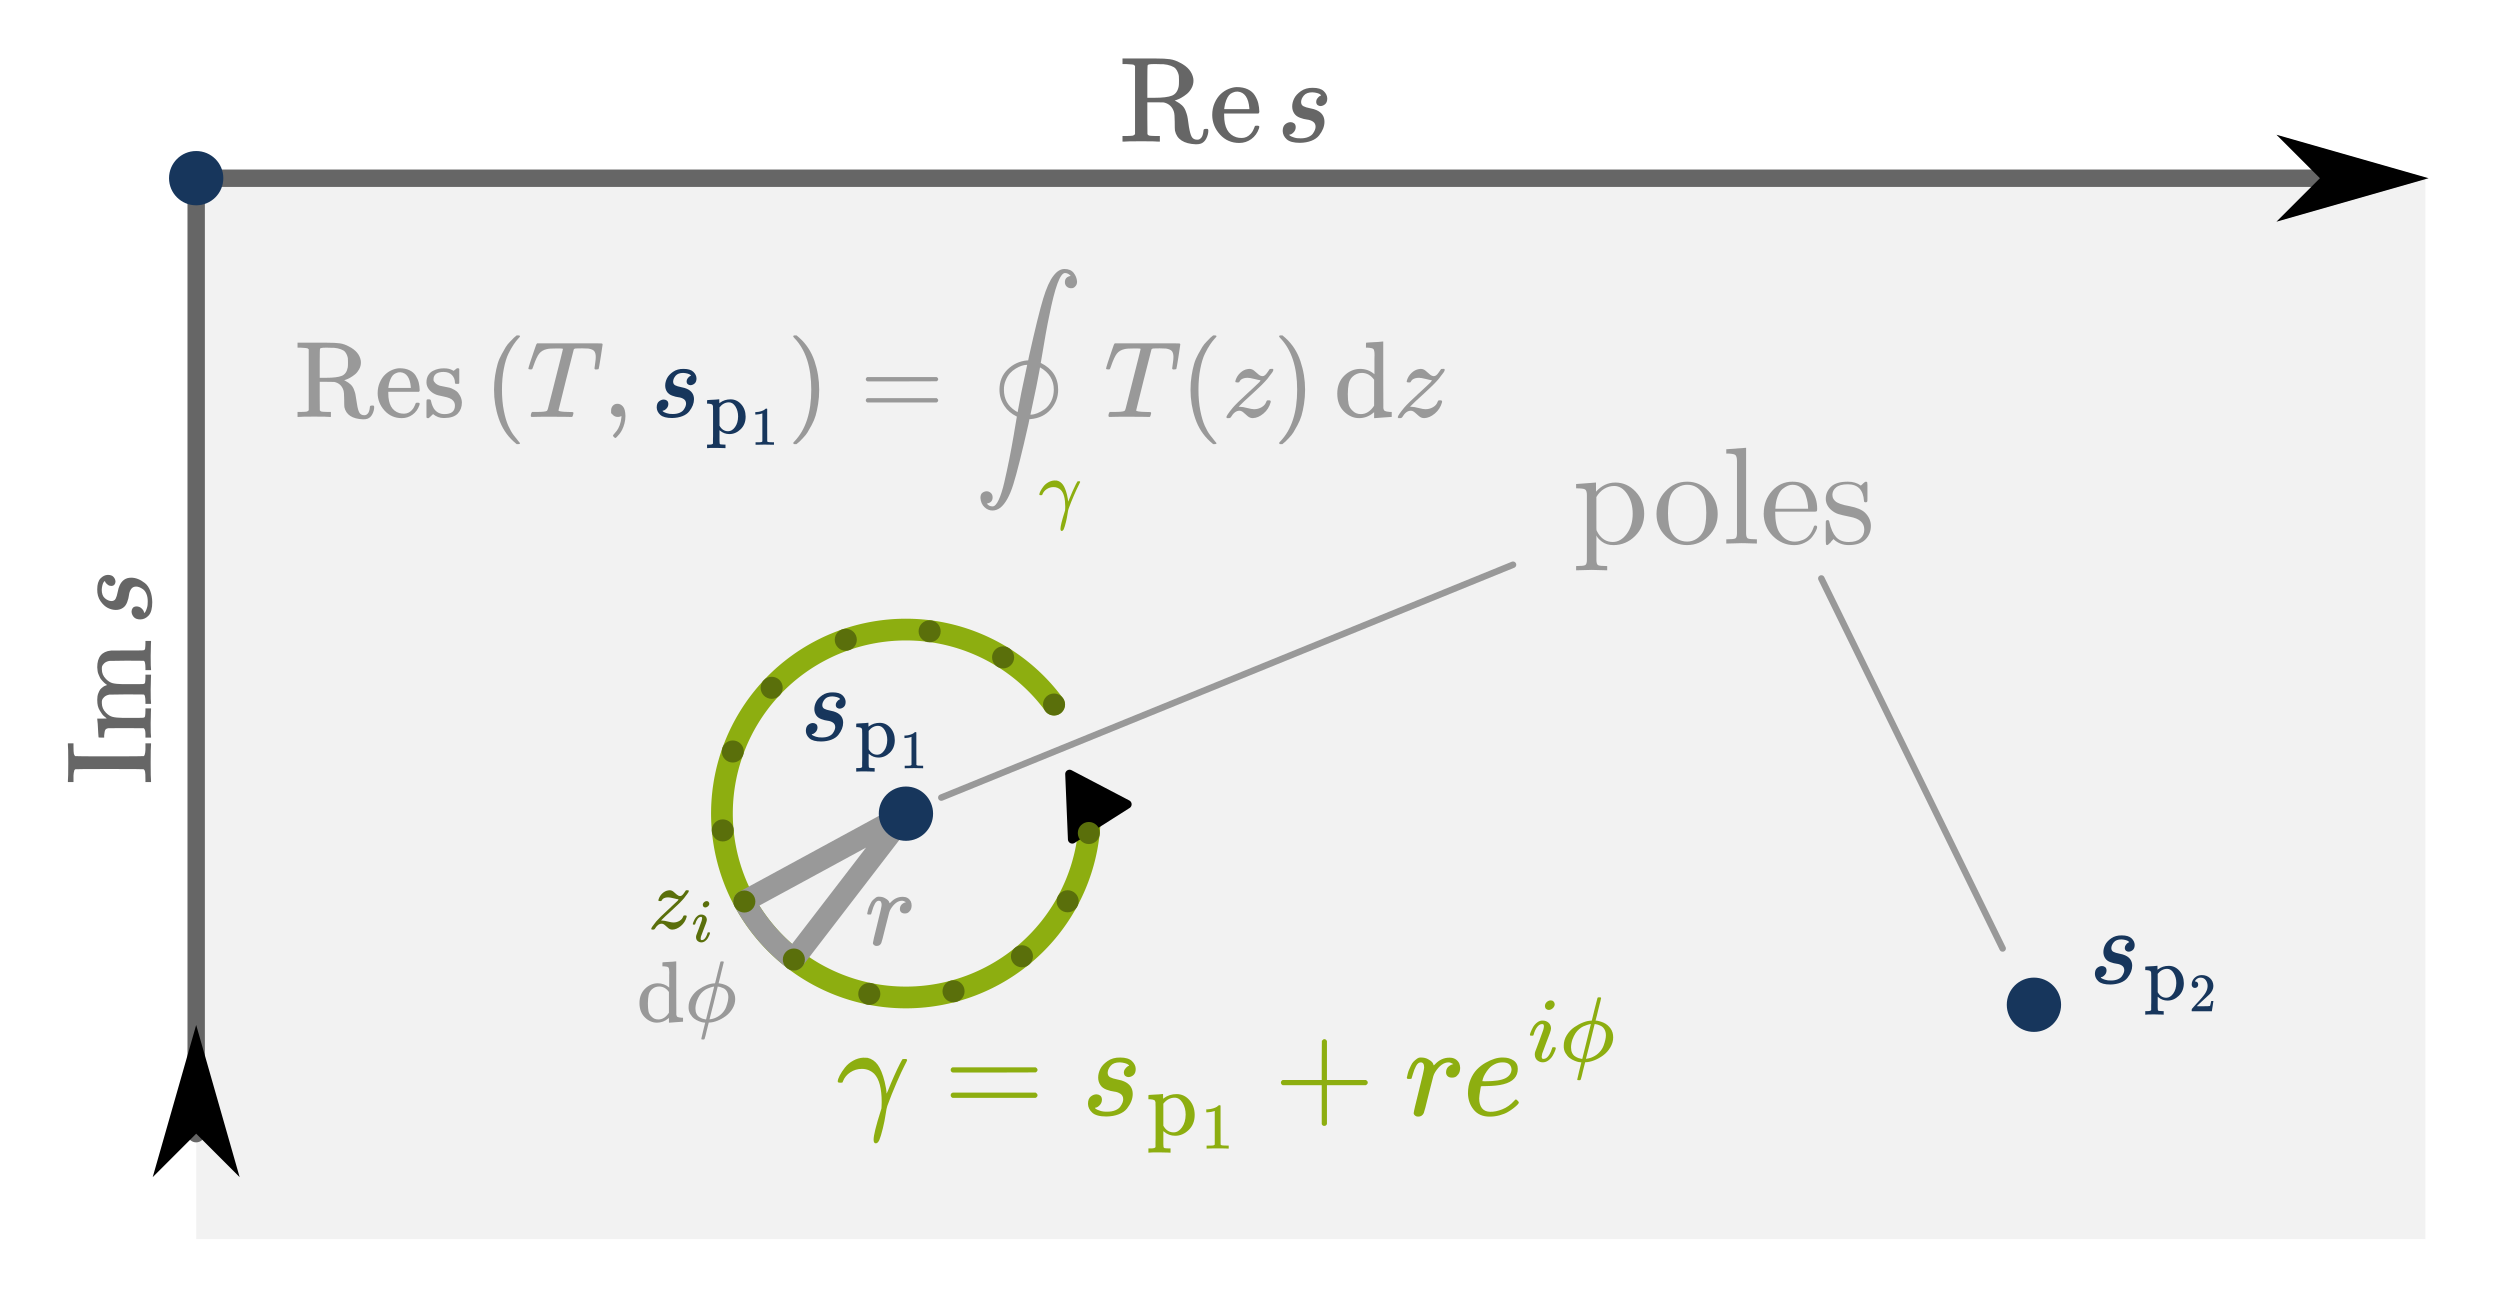 <svg width="115mm" height="60mm" version="1.1" viewBox="0 0 115 60" xmlns="http://www.w3.org/2000/svg" xmlns:xlink="http://www.w3.org/1999/xlink"><defs><marker id="g" overflow="visible" markerHeight="0.6" markerWidth="0.6" orient="auto-start-reverse" preserveAspectRatio="xMidYMid" viewBox="0 0 1 1"><path transform="scale(.5)" d="m5.77 0-8.65 5v-10z" fill="context-stroke" fill-rule="evenodd" stroke="context-stroke" stroke-width="1pt"/></marker><marker id="f" overflow="visible" markerHeight="1" markerWidth="1" orient="auto-start-reverse" preserveAspectRatio="xMidYMid" viewBox="0 0 1 1"><path transform="scale(-.5)" d="m0 0 5-5-17.5 5 17.5 5z" fill="context-stroke" fill-rule="evenodd"/></marker><marker id="ar" overflow="visible" markerHeight="1" markerWidth="1" orient="auto-start-reverse" preserveAspectRatio="xMidYMid" viewBox="0 0 1 1"><path transform="scale(-.5)" d="m0 0 5-5-17.5 5 17.5 5z" fill="context-stroke" fill-rule="evenodd"/></marker><path id="am" d="m21 287q1 3 2 8t5 22 10 31 15 33 20 30 26 22 33 9q29 0 51-12t31-22 11-20q2-6 3-6t8 7q48 52 111 52h3q48 0 72-41 8-19 8-37 0-30-13-48t-26-23-25-4q-20 0-32 11t-12 29q0 48 56 64-22 13-36 13-56 0-103-74-10-16-15-33t-34-133q-34-140-39-149-13-27-43-27-13 0-21 6t-11 12-2 10q0 13 40 172t40 177q0 39-26 39-21 0-36-28t-24-61-11-36q-2-2-16-2h-14q-6 6-6 9z"/><path id="aq" d="m328 0q-21 3-148 3t-148-3h-11v46h22q49 0 63 3t20 11q2 3 2 282 0 278-2 281-4 5-8 7t-22 5-53 2h-22v46h11q21-3 148-3t148 3h11v-46h-22q-49 0-63-3t-20-11q-2-3-2-281 0-279 2-282 4-5 8-7t22-5 53-2h22v-46z"/><path id="an" d="m41 46h14q39 0 47 14v8q0 9 0 23t0 31 1 39 0 42q0 31 0 66t-1 59v23q-3 19-14 25t-45 9h-18v23q0 23 2 23l10 1q10 1 28 2t37 2q17 1 36 2t29 3 11 1h3v-40q0-38 1-38t5 5 12 15 19 18 29 19 38 16 51 5q15 0 28-2t23-6 19-8 15-9 11-11 9-11 7-11 4-10 3-8l2-5 3 4q3 4 6 8t9 11 13 13 15 13 20 12 23 10 26 7 31 3q126 0 137-113 1-7 1-139v-86q0-38 2-45t11-10q21-3 49-3h16v-46h-8l-23 1q-24 1-51 1t-38 1q-103 0-112-3h-8v46h16q61 0 61 16 1 2 1 138-1 135-2 143-6 28-20 42t-24 17-26 2q-45 0-79-34-27-27-34-55t-8-83v-124q0-30 1-40t3-13 9-6q21-3 49-3h16v-46h-8l-24 1q-23 1-50 1t-38 1q-103 0-112-3h-8v46h16q61 0 61 16 1 2 1 138-1 135-2 143-6 28-20 42t-24 17-26 2q-45 0-79-34-27-27-34-55t-8-83v-124q0-30 1-40t3-13 9-6q21-3 49-3h16v-46h-8l-23 1q-24 1-51 1t-38 1q-103 0-112-3h-8v46z"/><path id="e" d="m131 289q0 32 16 65t56 61 97 27q62 0 90-27t29-60q0-32-17-47t-38-16q-13 0-24 8t-12 26q0 16 9 28t17 18 13 6q1 0 1 1 0 3-7 9t-25 11-39 6q-48 0-70-26t-23-53q0-25 19-35t55-17 52-15q66-29 66-96 0-28-11-56t-33-56-63-44-94-17q-77 0-109 29t-33 68q0 39 21 56t44 17q15 0 28-9t14-31q0-26-18-44t-31-18q-2-1-3-1t-1-2q1-3 8-8t31-13 55-7q36 0 62 11t38 28 17 31 5 25q0 28-21 42t-48 17-59 15-47 35q-17 25-17 58z"/><path id="ap" d="m130 622q-7 7-11 9t-16 3-43 3h-33v46h273q76 0 117-6t83-29q95-48 109-131 1-5 1-16 0-33-16-62t-38-47-45-31-39-18l-16-5q3-3 11-6 30-16 49-34t29-44 14-43 9-56 10-61q10-48 24-63t38-15h5q15 0 29 16t18 55q0 11 4 14t16 4 16-2 4-13q0-31-16-63t-44-43q-16-6-42-6-149 6-172 112-2 11-2 73t-7 83q-19 58-76 74l-10 2-66 1h-66v-131l1-131q6-10 17-12t52-3h33v-46h-11q-21 3-142 3-122 0-143-3h-11v46h33q42 1 51 3t19 12zm361-123v10q0 18-1 30t-9 31-19 31-38 22-62 13q-2 0-22 0t-36 1h-21q-45 0-49-9-3-4-3-136v-132h58q101 0 145 18t55 78q2 11 2 43z"/><path id="ao" d="m28 218q0 55 20 100t50 73 65 42 66 15q53 0 91-18t58-50 28-64 9-71q0-7-7-14h-282v-15q0-148 100-180 20-6 44-6 42 0 72 32 17 17 27 42l10 24q3 3 16 3h3q17 0 17-10 0-4-3-13-19-55-63-87t-99-32q-95 0-158 69t-64 160zm305 57q-11 128-95 136h-2q-8 0-16-1t-25-8-29-21-23-41-16-66v-7h206z"/><path id="ak" d="m376 495q0 16 0 40t1 33q0 45-10 56t-51 13h-18v23q0 23 2 23l10 1q10 1 29 2t37 2q17 1 37 2t30 3 11 1h3v-304q0-306 1-309 3-20 14-26t45-9h18v-46q-2 0-76-5t-79-6h-7v55l-8-7q-58-48-130-48-77 0-139 61t-62 165q0 100 63 163t147 64q75 0 132-49v102zm-3-153q-45 63-113 63-49 0-87-36-27-28-34-64t-8-94q0-56 7-91t35-61q30-33 78-33 71 0 122 77v239z"/><path id="al" d="m409 688q4 6 12 6h21q6-6 6-8 0-7-30-123-7-28-14-59t-12-46l-4-16q0-1 9-1t32-6 48-17q44-21 73-61t29-97-31-109-77-86-97-54-95-21h-4l-24-95q-6-23-13-55-8-32-11-38t-12-7h-6q-20 0-20 7 0 5 22 95l23 92q0 1-8 1-5 0-20 2t-45 14-54 30-45 53-19 82q0 60 33 113t81 86 97 52 88 19q5 0 6 4l30 122q31 119 31 121zm-287-538q0-34 12-59t33-38 36-18 34-8h7l93 377q-4 0-11-1t-29-8-42-16-44-29-41-46q-18-28-33-67-15-46-15-87zm378 132q0 38-16 65t-40 38-39 15-24 4h-3l-46-187-48-188q0-2 1-2 8 0 32 6t40 14q43 19 74 53t44 70 19 64 6 48z"/><path id="ai" d="m347 338q-10 0-53 11t-63 11q-20 0-34-4t-23-10-12-11-7-11l-2-4q-3-3-15-3-21 0-21 8 0 5 3 14 13 39 43 67t66 34q12 2 17 2 25 0 45-17t38-33 38-17q22 0 44 33t23 33q1 1 15 1h13q6-6 6-8 0-4-5-14t-14-21-17-22-14-19l-7-9q-43-51-136-135t-115-108l-12-12 15-1q22 0 64-11t63-11q38 0 70 19t42 50q4 9 7 11t15 2q19 0 19-10 0-5-1-9-17-62-66-103t-98-42q-26 0-46 17t-39 34-38 17q-44 0-79-60-6-8-17-8h-18q-6 6-6 9 0 15 58 86 39 45 132 130t115 108q12 16 7 16z"/><path id="aj" d="m184 600q0 24 19 42t44 19q18 0 30-12t13-30q0-23-20-42t-44-20q-15 0-28 10t-14 33zm-163-313q0 8 9 31t24 51 44 51 60 22q39 0 65-23t27-62q0-17-14-56t-40-105-42-113q-5-22-5-32 0-25 17-25 9 0 19 3t23 14 27 35 25 59q3 12 5 14t17 2q20 0 20-10 0-8-9-31t-25-51-45-50-62-22q-32 0-59 21t-28 64q0 17 5 32t43 114q38 101 44 121t7 39q0 24-17 24h-2q-30 0-55-33t-38-84q-1-1-2-3t-1-3-2-2-3-1-4 0-8 0h-14q-6 6-6 9z"/><path id="ah" d="m131 289q0 32 16 65t56 61 97 27q62 0 90-27t29-60q0-32-17-47t-38-16q-13 0-24 8t-12 26q0 16 9 28t17 18 13 6q1 0 1 1 0 3-7 9t-25 11-39 6q-48 0-70-26t-23-53q0-25 19-35t55-17 52-15q66-29 66-96 0-28-11-56t-33-56-63-44-94-17q-77 0-109 29t-33 68q0 39 21 56t44 17q15 0 28-9t14-31q0-26-18-44t-31-18q-2-1-3-1t-1-2q1-3 8-8t31-13 55-7q36 0 62 11t38 28 17 31 5 25q0 28-21 42t-48 17-59 15-47 35q-17 25-17 58z"/><path id="af" d="m36-148h14q39 0 47 14v8q0 7 0 19t0 30 1 39 0 44 0 49 0 51q0 34 0 71t0 66 0 53-1 39 0 16q-3 19-14 25t-45 9h-18v23q0 23 2 23l10 1q10 1 29 2t37 2q17 1 37 2t30 3 11 1h3v-26l1-26 8 7q59 44 138 44 81 0 138-64t58-161q0-101-65-164t-147-63q-68 0-120 44l-8 7v-141q0-27 2-33t11-11q21-3 49-3h16v-46h-8l-24 1q-23 1-50 1t-38 1q-103 0-112-3h-8v46h16zm388 366q0 74-34 129t-85 55q-71 0-123-65v-239q40-72 112-72 51 0 90 54t40 138z"/><path id="ag" d="m213 578-13-5q-14-5-40-10t-58-7h-19v46h19q47 2 87 15t56 24 28 22q2 3 12 3 9 0 17-6v-299l1-300q7-7 12-9t24-4 62-2h26v-46h-11q-21 3-159 3-136 0-157-3h-12v46h26q22 0 38 0t25 1 16 3 8 2 6 5 6 4v517z"/><path id="ae" d="m131 289q0 32 16 65t56 61 97 27q62 0 90-27t29-60q0-32-17-47t-38-16q-13 0-24 8t-12 26q0 16 9 28t17 18 13 6q1 0 1 1 0 3-7 9t-25 11-39 6q-48 0-70-26t-23-53q0-25 19-35t55-17 52-15q66-29 66-96 0-28-11-56t-33-56-63-44-94-17q-77 0-109 29t-33 68q0 39 21 56t44 17q15 0 28-9t14-31q0-26-18-44t-31-18q-2-1-3-1t-1-2q1-3 8-8t31-13 55-7q36 0 62 11t38 28 17 31 5 25q0 28-21 42t-48 17-59 15-47 35q-17 25-17 58z"/><path id="ac" d="m36-148h14q39 0 47 14v8q0 7 0 19t0 30 1 39 0 44 0 49 0 51q0 34 0 71t0 66 0 53-1 39 0 16q-3 19-14 25t-45 9h-18v23q0 23 2 23l10 1q10 1 29 2t37 2q17 1 37 2t30 3 11 1h3v-26l1-26 8 7q59 44 138 44 81 0 138-64t58-161q0-101-65-164t-147-63q-68 0-120 44l-8 7v-141q0-27 2-33t11-11q21-3 49-3h16v-46h-8l-24 1q-23 1-50 1t-38 1q-103 0-112-3h-8v46h16zm388 366q0 74-34 129t-85 55q-71 0-123-65v-239q40-72 112-72 51 0 90 54t40 138z"/><path id="ad" d="m109 429q-27 0-43 18t-16 44q0 71 53 123t132 52q91 0 152-56t62-145q0-43-20-82t-48-68-80-74q-36-31-100-92l-59-56 76-1q157 0 167 5 7 2 24 89v3h40v-3q-1-3-13-91t-15-92v-3h-371v31q0 7 6 15t30 35q29 32 50 56 9 10 34 37t34 37 29 33 28 34 23 30 21 32 15 29 13 32 7 30 3 33q0 63-34 109t-97 46q-33 0-58-17t-35-33-10-19q0-1 5-1 18 0 37-14t19-46q0-25-16-42t-45-18z"/><path id="v" d="m130 622q-7 7-11 9t-16 3-43 3h-33v46h273q76 0 117-6t83-29q95-48 109-131 1-5 1-16 0-33-16-62t-38-47-45-31-39-18l-16-5q3-3 11-6 30-16 49-34t29-44 14-43 9-56 10-61q10-48 24-63t38-15h5q15 0 29 16t18 55q0 11 4 14t16 4 16-2 4-13q0-31-16-63t-44-43q-16-6-42-6-149 6-172 112-2 11-2 73t-7 83q-19 58-76 74l-10 2-66 1h-66v-131l1-131q6-10 17-12t52-3h33v-46h-11q-21 3-142 3-122 0-143-3h-11v46h33q42 1 51 3t19 12v561zm361-123v10q0 18-1 30t-9 31-19 31-38 22-62 13q-2 0-22 0t-36 1h-21q-45 0-49-9-3-4-3-136v-132h58q101 0 145 18t55 78q2 11 2 43z"/><path id="t" d="m28 218q0 55 20 100t50 73 65 42 66 15q53 0 91-18t58-50 28-64 9-71q0-7-7-14h-282v-15q0-148 100-180 20-6 44-6 42 0 72 32 17 17 27 42l10 24q3 3 16 3h3q17 0 17-10 0-4-3-13-19-55-63-87t-99-32q-95 0-158 69t-64 160zm305 57q-11 128-95 136h-2q-8 0-16-1t-25-8-29-21-23-41-16-66v-7h206v8z"/><path id="r" d="m295 316q0 40-27 69t-78 29q-36 0-62-13-30-19-30-52-1-5 0-13t16-24 43-25q18-5 44-9t44-9 32-13q17-8 33-20t32-41 17-62q0-62-38-102t-123-41h-8q-52 0-96 36l-8-7-9-9q-6-6-12-11l-11-10h-12q-3 0-9 6v137q0 21 2 25t10 5h9q12 0 16-4t5-12 7-27 19-42q35-51 97-51 97 0 97 78 0 29-18 47-20 24-83 36t-83 23q-36 17-57 46t-21 62q0 39 17 66t43 40 50 18 44 5h11q40 0 70-15l15-8 9 7q10 9 22 17h12q3 0 9-6v-132l-6-6h-28q-6 6-6 12z"/><path id="b" d="m94 250q0 69 10 131t23 107 37 88 38 67 42 52 33 34 25 21h17q14 0 14-9 0-3-17-21t-41-53-49-86-42-138-17-193 17-192 41-139 49-86 42-53 17-21q0-9-15-9h-16l-28 24q-94 85-137 212t-43 264z"/><path id="d" d="m40 437q-19 0-19 8 0 5 16 56t34 101l17 49q5 18 13 26h558q32 0 38-1t7-9q0-6-17-114t-19-109q0-7-19-7-9 0-12 0t-6 5l-2 3q0 6 6 45t6 61q0 35-13 53t-55 25q-5 1-58 2-46 0-58-1t-18-8q-1-1-71-279t-70-283q0-12 88-14 32 0 41-1t9-9q0-5-3-14-4-18-9-21l-2-1q-3 0-7 0-5 0-52 1t-135 1q-129 0-164-2h-15q-6 6-6 9t2 18q4 13 10 19h39q80 0 95 9 1 1 2 1 5 3 10 20t40 157q17 68 28 111 70 275 70 281 0 5-29 5h-31q-67 0-88-6-45-10-70-41t-54-116q-7-22-10-26t-14-4h-3z"/><path id="y" d="m78 35t0 25 16 43 43 18q28 0 50-25t23-88q0-35-9-68t-21-57-26-41-24-27-13-9q-4 0-13 9t-9 13q0 4 11 16t25 30 26 50 16 73v12l-1-1q-2-1-5-2t-6-3-9-2-12-1q-27 0-44 17z"/><path id="ab" d="m131 289q0 32 16 65t56 61 97 27q62 0 90-27t29-60q0-32-17-47t-38-16q-13 0-24 8t-12 26q0 16 9 28t17 18 13 6q1 0 1 1 0 3-7 9t-25 11-39 6q-48 0-70-26t-23-53q0-25 19-35t55-17 52-15q66-29 66-96 0-28-11-56t-33-56-63-44-94-17q-77 0-109 29t-33 68q0 39 21 56t44 17q15 0 28-9t14-31q0-26-18-44t-31-18q-2-1-3-1t-1-2q1-3 8-8t31-13 55-7q36 0 62 11t38 28 17 31 5 25q0 28-21 42t-48 17-59 15-47 35q-17 25-17 58z"/><path id="s" d="m36-148h14q39 0 47 14v8q0 7 0 19t0 30 1 39 0 44 0 49 0 51q0 34 0 71t0 66 0 53-1 39 0 16q-3 19-14 25t-45 9h-18v23q0 23 2 23l10 1q10 1 29 2t37 2q17 1 37 2t30 3 11 1h3v-26l1-26 8 7q59 44 138 44 81 0 138-64t58-161q0-101-65-164t-147-63q-68 0-120 44l-8 7v-141q0-27 2-33t11-11q21-3 49-3h16v-46h-8l-24 1q-23 1-50 1t-38 1q-103 0-112-3h-8v46h16zm388 366q0 74-34 129t-85 55q-71 0-123-65v-239q40-72 112-72 51 0 90 54t40 138z"/><path id="x" d="m213 578-13-5q-14-5-40-10t-58-7h-19v46h19q47 2 87 15t56 24 28 22q2 3 12 3 9 0 17-6v-299l1-300q7-7 12-9t24-4 62-2h26v-46h-11q-21 3-159 3-136 0-157-3h-12v46h26q22 0 38 0t25 1 16 3 8 2 6 5 6 4v517z"/><path id="a" d="m60 749 4 1q5 0 10 0h12l28-24q94-85 137-212t43-264q0-68-10-131t-23-107-37-88-38-67-41-51-32-33-23-19q-3-3-4-4h-12q-8 0-11 0t-5 3-3 9q1 1 11 13 155 161 155 475t-155 475q-10 12-11 13 0 8 5 11z"/><path id="w" d="m56 347q0 13 14 20h637q15-8 15-20 0-11-14-19l-318-1h-318q-16 5-16 20zm0-194q0 15 16 20h636q14-10 14-20 0-13-15-20h-637q-14 7-14 20z"/><path id="z" d="m114-798q18-26 51-26h2q28 0 56 60t52 164 45 209 42 227q3 21 5 31 15 81 23 135-76 38-114 97-46 68-46 150 0 114 75 187t179 83h10l9 44q84 376 129 524t95 211q47 62 101 62 56 0 84-35t32-80q0-25-12-40t-23-19-22-3q-21 0-38 15t-17 41q0 48 53 57l-3 4q-3 3-8 7t-8 6q-15 10-33 10-67 0-145-394-26-118-78-433 160-80 160-247 0-102-69-181t-185-89h-10l-9-44q-90-399-140-558t-120-214q-34-25-72-25-40 0-73 31t-37 85q0 35 19 48t38 13q21 0 38-15t17-41q0-48-53-57zm366 1276q-20 0-45-8t-55-26-53-43-40-66-16-86q0-125 104-193l22-13 34 180 54 255h-5zm39-458q26 0 59 13t69 39 59 72 24 105q0 134-127 206 0-1-6-34t-15-78-13-67q-53-254-54-256h4z"/><path id="aa" d="m31 249q-20 0-20 9 0 17 15 46t40 61 63 53 77 23q27 0 33-1 48-11 79-54t53-131q14-60 14-85 0-4 1-4l12 27q20 51 45 107t43 91 22 39q2 1 16 1h13q6-6 6-9 0-4-21-44t-59-127-72-180q-6-16-13-65t-21-106q-16-65-27-90t-27-26q-17 0-17 28 0 50 54 220l6 19 1 18q1 10 1 31 0 157-57 217-40 38-95 38-48 0-88-26t-57-69q-2-9-4-9-2-2-16-2z"/><path id="c" d="m347 338q-10 0-53 11t-63 11q-20 0-34-4t-23-10-12-11-7-11l-2-4q-3-3-15-3-21 0-21 8 0 5 3 14 13 39 43 67t66 34q12 2 17 2 25 0 45-17t38-33 38-17q22 0 44 33t23 33q1 1 15 1h13q6-6 6-8 0-4-5-14t-14-21-17-22-14-19l-7-9q-43-51-136-135t-115-108l-12-12 15-1q22 0 64-11t63-11q38 0 70 19t42 50q4 9 7 11t15 2q19 0 19-10 0-5-1-9-17-62-66-103t-98-42q-26 0-46 17t-39 34-38 17q-44 0-79-60-6-8-17-8h-18q-6 6-6 9 0 15 58 86 39 45 132 130t115 108q12 16 7 16z"/><path id="u" d="m376 495q0 16 0 40t1 33q0 45-10 56t-51 13h-18v23q0 23 2 23l10 1q10 1 29 2t37 2q17 1 37 2t30 3 11 1h3v-304q0-306 1-309 3-20 14-26t45-9h18v-46q-2 0-76-5t-79-6h-7v55l-8-7q-58-48-130-48-77 0-139 61t-62 165q0 100 63 163t147 64q75 0 132-49v102zm-3-153q-45 63-113 63-49 0-87-36-27-28-34-64t-8-94q0-56 7-91t35-61q30-33 78-33 71 0 122 77v239z"/><path id="m" d="m31 249q-20 0-20 9 0 17 15 46t40 61 63 53 77 23q27 0 33-1 48-11 79-54t53-131q14-60 14-85 0-4 1-4l12 27q20 51 45 107t43 91 22 39q2 1 16 1h13q6-6 6-9 0-4-21-44t-59-127-72-180q-6-16-13-65t-21-106q-16-65-27-90t-27-26q-17 0-17 28 0 50 54 220l6 19 1 18q1 10 1 31 0 157-57 217-40 38-95 38-48 0-88-26t-57-69q-2-9-4-9-2-2-16-2z"/><path id="i" d="m56 347q0 13 14 20h637q15-8 15-20 0-11-14-19l-318-1h-318q-16 5-16 20zm0-194q0 15 16 20h636q14-10 14-20 0-13-15-20h-637q-14 7-14 20z"/><path id="n" d="m131 289q0 32 16 65t56 61 97 27q62 0 90-27t29-60q0-32-17-47t-38-16q-13 0-24 8t-12 26q0 16 9 28t17 18 13 6q1 0 1 1 0 3-7 9t-25 11-39 6q-48 0-70-26t-23-53q0-25 19-35t55-17 52-15q66-29 66-96 0-28-11-56t-33-56-63-44-94-17q-77 0-109 29t-33 68q0 39 21 56t44 17q15 0 28-9t14-31q0-26-18-44t-31-18q-2-1-3-1t-1-2q1-3 8-8t31-13 55-7q36 0 62 11t38 28 17 31 5 25q0 28-21 42t-48 17-59 15-47 35q-17 25-17 58z"/><path id="h" d="m36-148h14q39 0 47 14v8q0 7 0 19t0 30 1 39 0 44 0 49 0 51q0 34 0 71t0 66 0 53-1 39 0 16q-3 19-14 25t-45 9h-18v23q0 23 2 23l10 1q10 1 29 2t37 2q17 1 37 2t30 3 11 1h3v-26l1-26 8 7q59 44 138 44 81 0 138-64t58-161q0-101-65-164t-147-63q-68 0-120 44l-8 7v-141q0-27 2-33t11-11q21-3 49-3h16v-46h-8l-24 1q-23 1-50 1t-38 1q-103 0-112-3h-8v46h16zm388 366q0 74-34 129t-85 55q-71 0-123-65v-239q40-72 112-72 51 0 90 54t40 138z"/><path id="j" d="m213 578-13-5q-14-5-40-10t-58-7h-19v46h19q47 2 87 15t56 24 28 22q2 3 12 3 9 0 17-6v-299l1-300q7-7 12-9t24-4 62-2h26v-46h-11q-21 3-159 3-136 0-157-3h-12v46h26q22 0 38 0t25 1 16 3 8 2 6 5 6 4v517z"/><path id="k" d="m56 237t0 13 14 20h299v150l1 150q10 13 19 13 13 0 20-15v-298h298q15-8 15-20t-15-20h-298v-298q-8-14-18-14h-4q-12 0-18 14v298h-299q-14 7-14 20z"/><path id="o" d="m21 287q1 3 2 8t5 22 10 31 15 33 20 30 26 22 33 9q29 0 51-12t31-22 11-20q2-6 3-6t8 7q48 52 111 52h3q48 0 72-41 8-19 8-37 0-30-13-48t-26-23-25-4q-20 0-32 11t-12 29q0 48 56 64-22 13-36 13-56 0-103-74-10-16-15-33t-34-133q-34-140-39-149-13-27-43-27-13 0-21 6t-11 12-2 10q0 13 40 172t40 177q0 39-26 39-21 0-36-28t-24-61-11-36q-2-2-16-2h-14q-6 6-6 9z"/><path id="q" d="m39 168q0 57 19 104t49 78 67 52 70 31 63 9h3q45 0 78-22t33-65q0-90-111-118-49-13-134-14-37 0-38-2 0-2-6-35t-7-58q0-47 21-74t63-28 93 19 92 66q9 10 12 10 4 0 13-9t10-14-9-16-30-27-46-31-63-25-76-10q-79 0-122 53t-44 126zm334 185q-6 52-68 52-33 0-61-14t-45-34-29-41-16-36-5-19q0-1 20-1 113 0 158 24t46 69z"/><path id="p" d="m184 600q0 24 19 42t44 19q18 0 30-12t13-30q0-23-20-42t-44-20q-15 0-28 10t-14 33zm-163-313q0 8 9 31t24 51 44 51 60 22q39 0 65-23t27-62q0-17-14-56t-40-105-42-113q-5-22-5-32 0-25 17-25 9 0 19 3t23 14 27 35 25 59q3 12 5 14t17 2q20 0 20-10 0-8-9-31t-25-51-45-50-62-22q-32 0-59 21t-28 64q0 17 5 32t43 114q38 101 44 121t7 39q0 24-17 24h-2q-30 0-55-33t-38-84q-1-1-2-3t-1-3-2-2-3-1-4 0-8 0h-14q-6 6-6 9z"/><path id="l" d="m409 688q4 6 12 6h21q6-6 6-8 0-7-30-123-7-28-14-59t-12-46l-4-16q0-1 9-1t32-6 48-17q44-21 73-61t29-97-31-109-77-86-97-54-95-21h-4l-24-95q-6-23-13-55-8-32-11-38t-12-7h-6q-20 0-20 7 0 5 22 95l23 92q0 1-8 1-5 0-20 2t-45 14-54 30-45 53-19 82q0 60 33 113t81 86 97 52 88 19q5 0 6 4l30 122q31 119 31 121zm-287-538q0-34 12-59t33-38 36-18 34-8h7l93 377q-4 0-11-1t-29-8-42-16-44-29-41-46q-18-28-33-67-15-46-15-87zm378 132q0 38-16 65t-40 38-39 15-24 4h-3l-46-187-48-188q0-2 1-2 8 0 32 6t40 14q43 19 74 53t44 70 19 64 6 48z"/></defs><g transform="translate(-29.079 -81.952)"><g transform="translate(1.07 .631)"><rect x="37.036" y="89.52" width="102.54" height="48.796" rx="0" ry="0" fill="#e7e7e7" opacity=".5"/><g fill="none" stroke-linecap="round" stroke-linejoin="round" stroke-miterlimit="6"><path transform="rotate(-15)" d="m44.83 134.58a8.461 8.461 0 0 1-8.865 6.591 8.461 8.461 0 0 1-7.829-7.793 8.461 8.461 0 0 1 6.551-8.895 8.461 8.461 0 0 1 9.765 5.165" marker-start="url(#g)" stroke="#8dae10"/><path transform="rotate(-15)" d="m29.858 137.88a8.461 8.461 0 0 1-1.511-3.168l8.227-1.979z" stroke="#999"/><path d="m37.033 133.47v-43.951h97.692" marker-end="url(#ar)" marker-start="url(#f)" stroke="#666" stroke-width=".8"/></g><g stroke-width="0"><g transform="matrix(.005 0 0 -.005 67.794 124.78)" fill="#999" stroke="#000" data-mml-node="mi"><use fill="#999999" data-c="1D45F" xlink:href="#am"/></g><g transform="matrix(.005 0 0 -.005 64.814 115.38)" fill="#17365c" data-mml-node="msub"><g data-mml-node="mi"><use fill="#17365c" data-c="1D460" xlink:href="#ah"/></g><g transform="matrix(.707 0 0 .707 502 -150)" data-mjx-texclass="ORD" data-mml-node="TeXAtom"><g fill="#17365c" data-mml-node="msub"><g data-mjx-texclass="ORD" data-mml-node="TeXAtom"><g fill="#17365c" data-mml-node="mi"><use fill="#17365c" data-c="70" xlink:href="#af"/></g></g><g transform="matrix(.707 0 0 .707 589 -150)" data-mml-node="mn"><use fill="#17365c" data-c="31" xlink:href="#ag"/></g></g></g></g><g transform="matrix(0 -1.12 1.12 0 -95.624 183.49)" fill="#666"><g transform="matrix(.005 0 0 -.005 58.998 116.59)" stroke="#000" data-mml-node="mi"><use data-c="49" xlink:href="#aq"/><use transform="translate(361)" data-c="6D" xlink:href="#an"/></g><use transform="matrix(.005 0 0 -.005 65.516 116.59)" data-c="1D460" xlink:href="#e"/></g><g transform="matrix(1.12 0 0 1.12 3.599 -42.745)" fill="#666"><g transform="matrix(.005 0 0 -.005 67.762 116.59)" stroke="#000" data-mml-node="mi"><use data-c="52" xlink:href="#ap"/><use transform="translate(736)" data-c="65" xlink:href="#ao"/></g><use transform="matrix(.005 0 0 -.005 74.212 116.59)" data-c="1D460" xlink:href="#e"/></g></g><circle cx="37.033" cy="89.517" r="1.249" fill="#17365c"/><circle cx="121.57" cy="127.54" r="1.249" fill="#17365c"/><g fill="#999" stroke-linecap="round" stroke-linejoin="round" stroke-miterlimit="6"><path d="m100.51 107.36q0.338 0 0.415-0.043 0.081-0.04 0.081-0.242v-2.974q0-0.211-0.081-0.264-0.077-0.053-0.415-0.053v-0.198l0.915-0.068v0.419q0.381-0.419 0.89-0.419 0.539 0 0.933 0.419 0.394 0.419 0.394 1.017 0 0.605-0.419 1.023t-0.998 0.419q-0.316 0-0.53-0.161-0.211-0.164-0.251-0.285v1.125q0 0.205 0.081 0.245 0.081 0.04 0.415 0.04v0.195q-0.667-0.019-0.716-0.019-0.062 0-0.713 0.019zm0.933-1.758q0 0.096 0.012 0.13 0.015 0.034 0.077 0.136 0.251 0.384 0.66 0.384 3e-3 0 6e-3 0 0.363 0 0.639-0.369 0.276-0.372 0.276-0.93 0-0.533-0.251-0.905t-0.598-0.372q-0.248 0-0.465 0.133-0.217 0.133-0.357 0.375zm3.184 0.381q-0.419-0.415-0.419-1.017 0-0.605 0.409-1.045 0.412-0.443 1.002-0.443 0.577 0 0.989 0.44 0.415 0.437 0.415 1.048 0 0.598-0.419 1.014-0.415 0.415-0.992 0.415-0.564 0-0.986-0.412zm0.109-1.07q0 0.617 0.161 0.896 0.248 0.425 0.722 0.425 0.236 0 0.431-0.127 0.198-0.127 0.307-0.341 0.14-0.279 0.14-0.853 0-0.611-0.167-0.881-0.248-0.412-0.716-0.412-0.205 0-0.406 0.109-0.198 0.105-0.319 0.316-0.152 0.279-0.152 0.868zm2.682 1.411v-0.195q0.338 0 0.415-0.04 0.077-0.043 0.077-0.248v-3.302q0-0.236-0.084-0.295-0.081-0.059-0.409-0.059v-0.198l0.912-0.068v3.922q0 0.205 0.081 0.248 0.081 0.04 0.415 0.04v0.195q-0.077 0-0.239-6e-3 -0.161-6e-3 -0.279-9e-3t-0.186-3e-3q-0.074 0-0.704 0.019zm1.724-1.398q0-0.598 0.384-1.023t0.936-0.425q0.558 0 0.846 0.363 0.291 0.363 0.291 0.884 0 0.096-0.025 0.115-0.025 0.019-0.133 0.019h-1.774q0 0.648 0.192 0.952 0.267 0.425 0.716 0.425 0.062 0 0.136-0.012 0.074-0.012 0.226-0.065 0.152-0.056 0.285-0.202 0.133-0.146 0.211-0.375 0.019-0.09 0.081-0.087 0.084 0 0.084 0.074 0 0.056-0.062 0.183-0.059 0.124-0.174 0.273t-0.338 0.26q-0.22 0.112-0.487 0.112-0.558 0-0.98-0.422-0.419-0.425-0.419-1.048zm0.533-0.202h1.507q0-0.133-0.025-0.282-0.022-0.149-0.09-0.353-0.065-0.208-0.22-0.338-0.155-0.13-0.384-0.13-0.102 0-0.214 0.043-0.109 0.043-0.242 0.149-0.133 0.105-0.226 0.344-0.093 0.239-0.105 0.567zm2.319 1.516v-0.837q0-0.071 3e-3 -0.096t0.022-0.043q0.019-0.019 0.056-0.019 0.043 0 0.059 0.019 0.019 0.019 0.031 0.09 0.096 0.437 0.301 0.67 0.208 0.229 0.583 0.229 0.357 0 0.536-0.158 0.18-0.158 0.18-0.419 0-0.465-0.66-0.583-0.381-0.077-0.539-0.127-0.158-0.053-0.298-0.167-0.273-0.223-0.273-0.539t0.239-0.549q0.242-0.233 0.775-0.233 0.357 0 0.598 0.18 0.071-0.056 0.109-0.102 0.084-0.077 0.127-0.077 0.05 0 0.059 0.034 9e-3 0.031 9e-3 0.121v0.639q0 0.071-3e-3 0.096t-0.022 0.043q-0.019 0.015-0.059 0.015-0.071 0-0.074-0.059-0.05-0.769-0.744-0.769-0.375 0-0.543 0.146-0.167 0.143-0.167 0.338 0 0.109 0.05 0.192 0.053 0.081 0.118 0.13 0.068 0.046 0.192 0.093 0.124 0.043 0.198 0.059 0.077 0.015 0.223 0.046 0.508 0.096 0.722 0.304 0.267 0.267 0.267 0.605 0 0.375-0.254 0.629-0.254 0.254-0.766 0.254-0.412 0-0.701-0.276-0.037 0.037-0.065 0.071-0.028 0.031-0.04 0.043-9e-3 0.012-0.012 0.022-3e-3 6e-3 -9e-3 0.012-0.127 0.127-0.158 0.127-0.05 0-0.059-0.034-9e-3 -0.031-9e-3 -0.121z" stroke-width=".5" aria-label="poles"/><path d="m120.13 124.95c-2.78-5.673-5.56-11.346-8.34-17.019" stroke="#999" stroke-width=".3"/><path d="m71.31 118.01c8.766-3.571 17.532-7.141 26.297-10.711" stroke="#999" stroke-width=".3"/></g><circle cx="69.682" cy="118.75" r="1.249" fill="#17365c"/><g transform="matrix(.004 0 0 -.004 57.288 128.32)" fill="#999" stroke="#000" stroke-width="0" data-mml-node="math"><g data-mjx-texclass="ORD" data-mml-node="TeXAtom"><g fill="#999" data-mml-node="mi"><use fill="#999999" data-c="64" xlink:href="#ak"/></g></g><g transform="translate(556)" data-mml-node="mi"><use fill="#999999" data-c="1D719" xlink:href="#al"/></g></g><g fill="#5a6f0b"><circle cx="61.256" cy="119.52" r=".508"/><circle cx="61.717" cy="115.89" r=".508"/><circle cx="63.506" cy="112.96" r=".508"/><circle cx="66.915" cy="110.75" r=".508"/><circle cx="70.772" cy="110.36" r=".508"/><circle cx="74.152" cy="111.56" r=".508"/><circle cx="76.495" cy="113.73" r=".508"/><circle cx="62.248" cy="122.79" r=".508"/><circle cx="64.527" cy="125.46" r=".508"/><circle cx="67.997" cy="127.04" r=".508"/><circle cx="71.872" cy="126.92" r=".508"/><circle cx="75.018" cy="125.31" r=".508"/><circle cx="77.121" cy="122.78" r=".508"/><circle cx="78.096" cy="119.64" r=".508"/><g transform="matrix(.004 0 0 -.004 57.825 124.04)" stroke-width="0" data-mml-node="msub"><g data-mml-node="mi"><use fill="#5a6f0b" data-c="1D467" xlink:href="#ai"/></g><g transform="matrix(.707 0 0 .707 498 -150)" data-mml-node="mi"><use fill="#5a6f0b" data-c="1D456" xlink:href="#aj"/></g></g></g><g transform="matrix(.005 0 0 -.005 41.561 100.5)" fill="#999" stroke-width="0" data-mml-node="math"><g data-mjx-texclass="ORD" data-mml-node="TeXAtom"><g fill="#999" data-mml-node="mi"><use data-c="52" xlink:href="#v"/><use transform="translate(736)" data-c="65" xlink:href="#t"/><use transform="translate(1180)" data-c="73" xlink:href="#r"/></g></g><g transform="translate(1740.7)" data-mml-node="mrow"><g fill="#999"><g data-mml-node="mo"><use fill="#999999" data-c="28" xlink:href="#b"/></g><g transform="translate(389)" data-mml-node="mi"><use fill="#999999" data-c="1D447" xlink:href="#d"/></g><g transform="translate(1093)" data-mml-node="mo"><use fill="#999999" data-c="2C" xlink:href="#y"/></g></g><g transform="translate(1537.7)" fill="#17365c" data-mml-node="msub"><g data-mml-node="mi"><use fill="#17365c" data-c="1D460" xlink:href="#ab"/></g><g transform="matrix(.707 0 0 .707 502 -150)" data-mjx-texclass="ORD" data-mml-node="TeXAtom"><g fill="#17365c" data-mml-node="msub"><g data-mjx-texclass="ORD" data-mml-node="TeXAtom"><g fill="#17365c" data-mml-node="mi"><use fill="#17365c" data-c="70" xlink:href="#s"/></g></g><g transform="matrix(.707 0 0 .707 589 -150)" data-mml-node="mn"><use fill="#17365c" data-c="31" xlink:href="#x"/></g></g></g></g><g transform="translate(2791.5)" fill="#999" data-mml-node="mo"><use fill="#999999" data-c="29" xlink:href="#a"/></g></g><g transform="translate(5199)" data-mml-node="mo"><use fill="#999999" data-c="3D" xlink:href="#w"/></g><g transform="translate(6254.7)" data-mml-node="msub"><g transform="translate(0,1)" fill="#999" data-mml-node="mo"><use fill="#999999" data-c="222E" xlink:href="#z"/></g><g transform="matrix(.707 0 0 .707 589 -896.4)" fill="#8dae10" data-mml-node="mi"><use fill="#8dae10" data-c="1D6FE" xlink:href="#aa"/></g></g><g transform="translate(7444.4)" data-mml-node="mi"><use fill="#999999" data-c="1D447" xlink:href="#d"/></g><g transform="translate(8148.4)" data-mml-node="mo"><use fill="#999999" data-c="28" xlink:href="#b"/></g><g transform="translate(8537.4)" data-mml-node="mi"><use fill="#999999" data-c="1D467" xlink:href="#c"/></g><g transform="translate(9002.4)" data-mml-node="mo"><use fill="#999999" data-c="29" xlink:href="#a"/></g><g transform="translate(9558.4)" data-mjx-texclass="ORD" data-mml-node="TeXAtom"><g fill="#999" data-mml-node="mi"><use fill="#999999" data-c="64" xlink:href="#u"/></g></g><g transform="translate(10114)" data-mml-node="mi"><use fill="#999999" data-c="1D467" xlink:href="#c"/></g></g><g transform="matrix(.006 0 0 -.006 66.479 132.62)" fill="#8dae10" stroke="#000" stroke-width="0" data-mml-node="math"><g data-mml-node="mi"><use fill="#8dae10" data-c="1D6FE" xlink:href="#m"/></g><g transform="translate(820.8)" data-mml-node="mo"><use fill="#8dae10" data-c="3D" xlink:href="#i"/></g><g transform="translate(1876.6)" data-mml-node="msub"><g data-mml-node="mi"><use fill="#8dae10" data-c="1D460" xlink:href="#n"/></g><g transform="matrix(.707 0 0 .707 502 -150)" data-mjx-texclass="ORD" data-mml-node="TeXAtom"><g fill="#8dae10" data-mml-node="msub"><g data-mjx-texclass="ORD" data-mml-node="TeXAtom"><g fill="#8dae10" data-mml-node="mi"><use fill="#8dae10" data-c="70" xlink:href="#h"/></g></g><g transform="matrix(.707 0 0 .707 589 -150)" data-mml-node="mn"><use fill="#8dae10" data-c="31" xlink:href="#j"/></g></g></g></g><g transform="translate(3352.6)" data-mml-node="mo"><use fill="#8dae10" data-c="2B" xlink:href="#k"/></g><g transform="translate(4352.8)" data-mml-node="mi"><use fill="#8dae10" data-c="1D45F" xlink:href="#o"/></g><g transform="translate(4803.8)" data-mml-node="msup"><g data-mml-node="mi"><use fill="#8dae10" data-c="1D452" xlink:href="#q"/></g><g transform="matrix(.707 0 0 .707 499 413)" data-mjx-texclass="ORD" data-mml-node="TeXAtom"><g data-mml-node="mi"><use fill="#8dae10" data-c="1D456" xlink:href="#p"/></g><g transform="translate(345)" data-mml-node="mi"><use fill="#8dae10" data-c="1D719" xlink:href="#l"/></g></g></g></g></g><g transform="matrix(.005 0 0 -.005 125.18 127.19)" fill="#17365c" stroke-width="0" data-mml-node="msub"><g data-mml-node="mi"><use fill="#17365c" data-c="1D460" xlink:href="#ae"/></g><g transform="matrix(.707 0 0 .707 502 -150)" data-mjx-texclass="ORD" data-mml-node="TeXAtom"><g fill="#17365c" data-mml-node="msub"><g data-mjx-texclass="ORD" data-mml-node="TeXAtom"><g fill="#17365c" data-mml-node="mi"><use fill="#17365c" data-c="70" xlink:href="#ac"/></g></g><g transform="matrix(.707 0 0 .707 589 -150)" data-mml-node="mn"><use fill="#17365c" data-c="32" xlink:href="#ad"/></g></g></g></g></g></svg>
